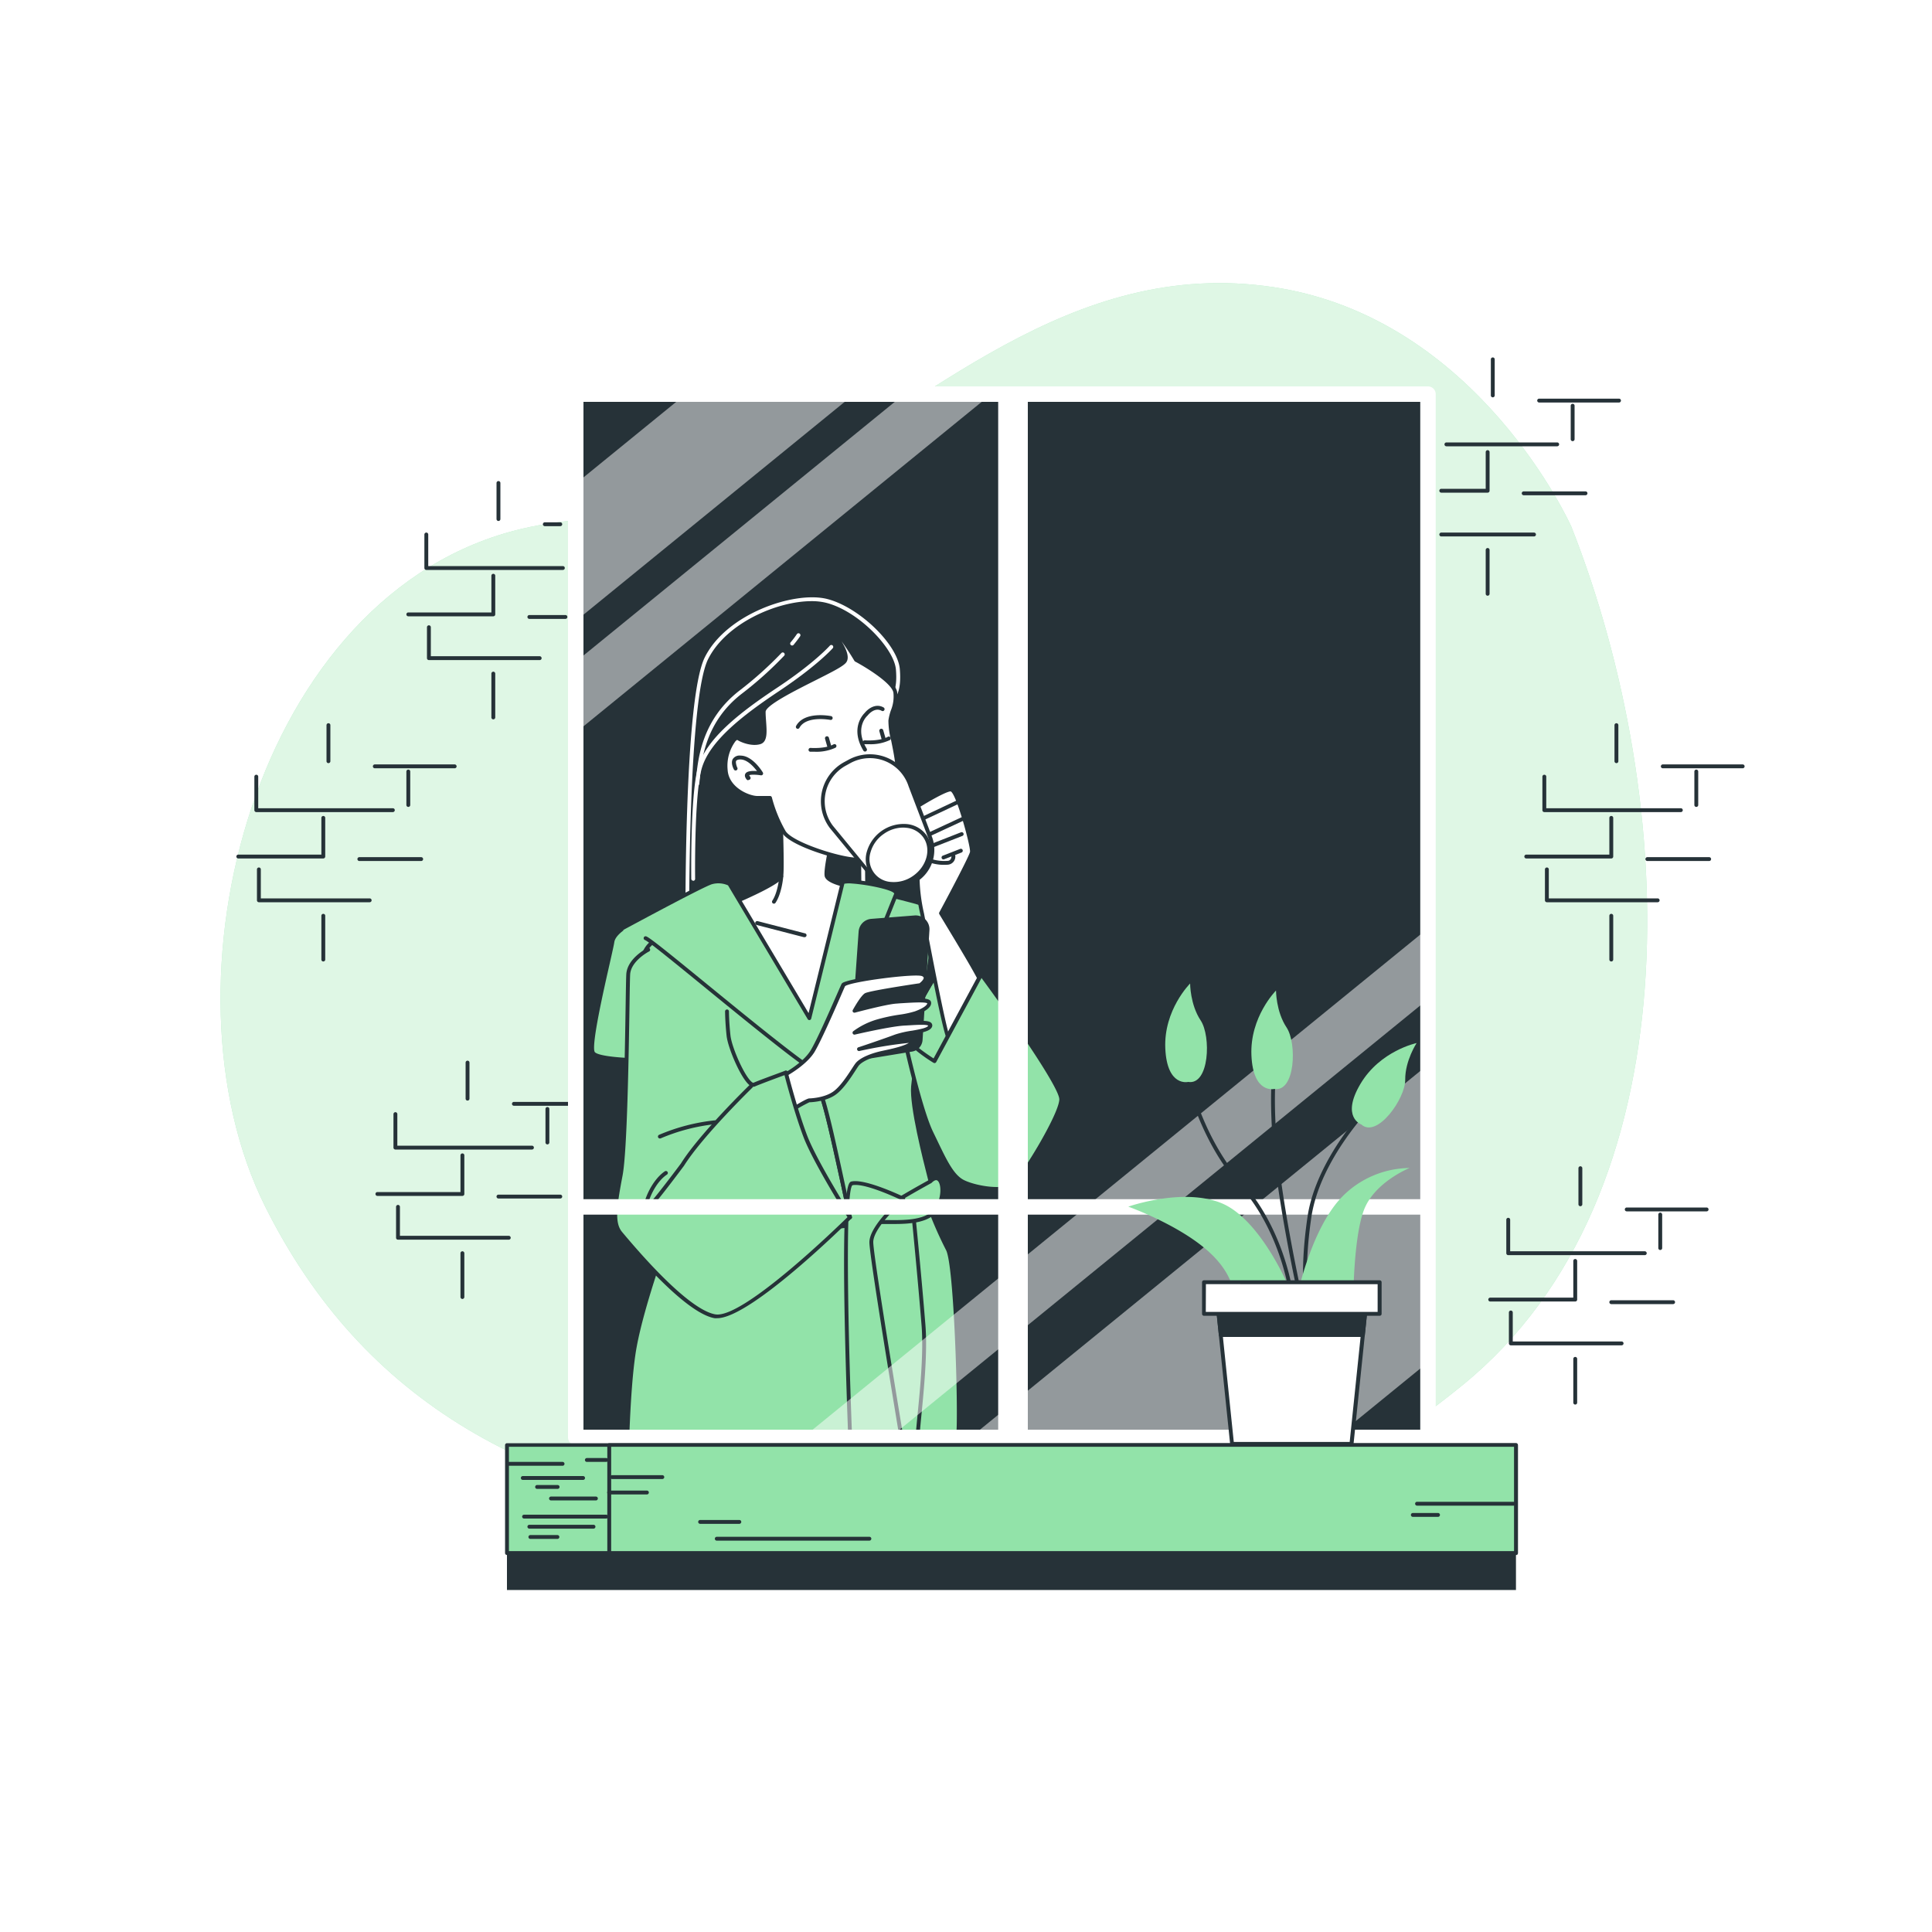<svg class="animated" id="freepik_stories-ordinary-day" xmlns="http://www.w3.org/2000/svg" xmlns:xlink="http://www.w3.org/1999/xlink" viewBox="0 0 500 500" version="1.1" xmlns:svgjs="http://svgjs.com/svgjs"><style>svg#freepik_stories-ordinary-day:not(.animated) .animable {opacity: 0;}svg#freepik_stories-ordinary-day.animated #freepik--background-simple--inject-3 {animation: 1.5s Infinite  linear wind;animation-delay: 0s;}            @keyframes wind {                0% {                    transform: rotate( 0deg );                }                25% {                    transform: rotate( 1deg );                }                75% {                    transform: rotate( -1deg );                }            }        </style><g id="freepik--background-simple--inject-3" class="animable animator-active" style="transform-origin: 241.684px 235.91px;"><path d="M406.67,136.33s-24-54-77-62-90,31-129,51c-20.43,10.48-43.76,6.41-65.44,11.48C65.9,153,39.79,254.58,68.67,312.33c25,50,69,76,136,82s114,13,174-36S434.67,207.33,406.67,136.33Z" style="fill: rgb(146, 227, 169); transform-origin: 241.684px 235.91px;" id="el7mgje2i4de" class="animable"></path><g id="elbrybmg7cdmm"><path d="M406.67,136.33s-24-54-77-62-90,31-129,51c-20.43,10.48-43.76,6.41-65.44,11.48C65.9,153,39.79,254.58,68.67,312.33c25,50,69,76,136,82s114,13,174-36S434.67,207.33,406.67,136.33Z" style="fill: rgb(255, 255, 255); opacity: 0.7; transform-origin: 241.684px 235.91px;" class="animable"></path></g></g><g id="freepik--Wall--inject-3" class="animable" style="transform-origin: 256.335px 238.415px;"><path d="M435,210.17H399.67a.5.5,0,0,1-.5-.5V201a.5.5,0,0,1,.5-.5.5.5,0,0,1,.5.5v8.17H435a.5.5,0,0,1,.5.5A.5.5,0,0,1,435,210.17Z" style="fill: rgb(38, 50, 56); transform-origin: 417.335px 205.335px;" id="elionv0y80gch" class="animable"></path><path d="M417,222.17H395a.5.5,0,0,1-.5-.5.5.5,0,0,1,.5-.5h21.5v-9.5a.5.5,0,1,1,1,0v10A.5.5,0,0,1,417,222.17Z" style="fill: rgb(38, 50, 56); transform-origin: 406px 216.67px;" id="el2o8yfy5uqhj" class="animable"></path><path d="M429,233.5H400.33a.5.5,0,0,1-.5-.5v-8a.5.5,0,0,1,.5-.5.5.5,0,0,1,.5.5v7.5H429a.5.5,0,0,1,0,1Z" style="fill: rgb(38, 50, 56); transform-origin: 414.665px 229px;" id="elokfrgasc2zd" class="animable"></path><path d="M442.33,222.83h-16a.5.5,0,0,1-.5-.5.51.51,0,0,1,.5-.5h16a.5.5,0,0,1,.5.5A.5.5,0,0,1,442.33,222.83Z" style="fill: rgb(38, 50, 56); transform-origin: 434.33px 222.33px;" id="el9d2fwfm602f" class="animable"></path><path d="M417,248.83a.5.5,0,0,1-.5-.5V237a.5.5,0,0,1,1,0v11.33A.5.5,0,0,1,417,248.83Z" style="fill: rgb(38, 50, 56); transform-origin: 417px 242.665px;" id="elscnjqy6qr8o" class="animable"></path><path d="M439,208.83a.5.5,0,0,1-.5-.5v-8.66a.5.5,0,1,1,1,0v8.66A.5.5,0,0,1,439,208.83Z" style="fill: rgb(38, 50, 56); transform-origin: 439px 204px;" id="el2ghlgtj8uoq" class="animable"></path><path d="M418.33,197.5a.5.5,0,0,1-.5-.5v-9.33a.5.5,0,0,1,.5-.5.5.5,0,0,1,.5.5V197A.5.5,0,0,1,418.33,197.5Z" style="fill: rgb(38, 50, 56); transform-origin: 418.33px 192.335px;" id="el5iy0ei7govo" class="animable"></path><path d="M451,198.83H430.33a.5.5,0,0,1-.5-.5.51.51,0,0,1,.5-.5H451a.5.5,0,0,1,.5.5A.5.5,0,0,1,451,198.83Z" style="fill: rgb(38, 50, 56); transform-origin: 440.665px 198.33px;" id="eldmduvl87y3f" class="animable"></path><path d="M403,115.5H374.33a.5.5,0,0,1,0-1H403a.5.5,0,0,1,0,1Z" style="fill: rgb(38, 50, 56); transform-origin: 388.665px 115px;" id="el99pgslv85e" class="animable"></path><path d="M385,127.5H373a.5.5,0,0,1,0-1h11.5V117a.5.5,0,0,1,1,0v10A.5.5,0,0,1,385,127.5Z" style="fill: rgb(38, 50, 56); transform-origin: 379px 122px;" id="elpm02fn0agmk" class="animable"></path><path d="M397,138.83H373a.5.5,0,0,1-.5-.5.5.5,0,0,1,.5-.5h24a.5.5,0,0,1,.5.5A.5.5,0,0,1,397,138.83Z" style="fill: rgb(38, 50, 56); transform-origin: 385px 138.33px;" id="elsqtmvkna9t" class="animable"></path><path d="M410.33,128.17h-16a.51.51,0,0,1-.5-.5.5.5,0,0,1,.5-.5h16a.5.5,0,0,1,.5.5A.5.5,0,0,1,410.33,128.17Z" style="fill: rgb(38, 50, 56); transform-origin: 402.33px 127.67px;" id="elsw6x7z8ouz" class="animable"></path><path d="M385,154.17a.5.5,0,0,1-.5-.5V142.33a.5.5,0,0,1,1,0v11.34A.5.5,0,0,1,385,154.17Z" style="fill: rgb(38, 50, 56); transform-origin: 385px 148px;" id="el8vuwe7ftca4" class="animable"></path><path d="M407,114.17a.5.5,0,0,1-.5-.5V105a.5.5,0,0,1,1,0v8.67A.5.5,0,0,1,407,114.17Z" style="fill: rgb(38, 50, 56); transform-origin: 407px 109.335px;" id="el94x9jc6s15b" class="animable"></path><path d="M386.33,102.83a.5.5,0,0,1-.5-.5V93a.5.5,0,0,1,.5-.5.5.5,0,0,1,.5.5v9.33A.5.5,0,0,1,386.33,102.83Z" style="fill: rgb(38, 50, 56); transform-origin: 386.33px 97.665px;" id="elyz1warbpfk" class="animable"></path><path d="M419,104.17H398.33a.51.51,0,0,1-.5-.5.5.5,0,0,1,.5-.5H419a.5.5,0,0,1,.5.5A.5.5,0,0,1,419,104.17Z" style="fill: rgb(38, 50, 56); transform-origin: 408.665px 103.67px;" id="elnna0jt96uw" class="animable"></path><path d="M137.67,297.5H102.33a.5.5,0,0,1-.5-.5v-8.67a.51.51,0,0,1,.5-.5.5.5,0,0,1,.5.5v8.17h34.84a.5.5,0,0,1,0,1Z" style="fill: rgb(38, 50, 56); transform-origin: 120px 292.665px;" id="el9sozyk7mte8" class="animable"></path><path d="M119.67,309.5h-22a.5.5,0,0,1,0-1h21.5V299a.5.5,0,0,1,.5-.5.5.5,0,0,1,.5.5v10A.5.5,0,0,1,119.67,309.5Z" style="fill: rgb(38, 50, 56); transform-origin: 108.67px 304px;" id="elvknphv6le6j" class="animable"></path><path d="M131.67,320.83H103a.5.5,0,0,1-.5-.5v-8a.5.5,0,0,1,1,0v7.5h28.17a.51.51,0,0,1,.5.5A.5.5,0,0,1,131.67,320.83Z" style="fill: rgb(38, 50, 56); transform-origin: 117.335px 316.33px;" id="elvo7dq1ciqzm" class="animable"></path><path d="M145,310.17H129a.5.5,0,0,1-.5-.5.5.5,0,0,1,.5-.5h16a.5.5,0,0,1,.5.5A.5.5,0,0,1,145,310.17Z" style="fill: rgb(38, 50, 56); transform-origin: 137px 309.67px;" id="elk13vz5ey" class="animable"></path><path d="M119.67,336.17a.5.5,0,0,1-.5-.5V324.33a.5.5,0,0,1,.5-.5.51.51,0,0,1,.5.5v11.34A.51.51,0,0,1,119.67,336.17Z" style="fill: rgb(38, 50, 56); transform-origin: 119.67px 330px;" id="elhh7hy2mmhgw" class="animable"></path><path d="M141.67,296.17a.5.5,0,0,1-.5-.5V287a.5.5,0,0,1,.5-.5.5.5,0,0,1,.5.5v8.67A.51.51,0,0,1,141.67,296.17Z" style="fill: rgb(38, 50, 56); transform-origin: 141.67px 291.335px;" id="elvk50ca65ml" class="animable"></path><path d="M121,284.83a.5.5,0,0,1-.5-.5V275a.5.5,0,0,1,1,0v9.33A.5.5,0,0,1,121,284.83Z" style="fill: rgb(38, 50, 56); transform-origin: 121px 279.665px;" id="elc0vrwx1xxi" class="animable"></path><path d="M147,286.17H133a.5.5,0,0,1-.5-.5.5.5,0,0,1,.5-.5h14a.5.5,0,0,1,.5.5A.5.5,0,0,1,147,286.17Z" style="fill: rgb(38, 50, 56); transform-origin: 140px 285.67px;" id="el8i6x9zojmnl" class="animable"></path><path d="M101.67,210.17H66.33a.51.51,0,0,1-.5-.5V201a.5.5,0,0,1,.5-.5.5.5,0,0,1,.5.5v8.17h34.84a.5.5,0,0,1,.5.5A.51.51,0,0,1,101.67,210.17Z" style="fill: rgb(38, 50, 56); transform-origin: 84px 205.335px;" id="elyel5eg91ado" class="animable"></path><path d="M83.67,222.17h-22a.5.5,0,0,1-.5-.5.5.5,0,0,1,.5-.5h21.5v-9.5a.5.5,0,0,1,.5-.5.5.5,0,0,1,.5.5v10A.51.51,0,0,1,83.67,222.17Z" style="fill: rgb(38, 50, 56); transform-origin: 72.67px 216.67px;" id="elilovrlbzxw" class="animable"></path><path d="M95.67,233.5H67a.5.5,0,0,1-.5-.5v-8a.5.5,0,0,1,1,0v7.5H95.67a.5.5,0,1,1,0,1Z" style="fill: rgb(38, 50, 56); transform-origin: 81.335px 229px;" id="el11ze7ptpbpto" class="animable"></path><path d="M109,222.83H93a.5.5,0,0,1-.5-.5.5.5,0,0,1,.5-.5h16a.5.5,0,0,1,.5.5A.5.5,0,0,1,109,222.83Z" style="fill: rgb(38, 50, 56); transform-origin: 101px 222.33px;" id="elcurq0hd1wxa" class="animable"></path><path d="M83.67,248.83a.5.5,0,0,1-.5-.5V237a.5.5,0,0,1,.5-.5.5.5,0,0,1,.5.5v11.33A.5.5,0,0,1,83.67,248.83Z" style="fill: rgb(38, 50, 56); transform-origin: 83.67px 242.665px;" id="el29trgv3st15" class="animable"></path><path d="M105.67,208.83a.5.5,0,0,1-.5-.5v-8.66a.5.5,0,0,1,.5-.5.5.5,0,0,1,.5.5v8.66A.5.5,0,0,1,105.67,208.83Z" style="fill: rgb(38, 50, 56); transform-origin: 105.67px 204px;" id="elpdl07kkm4hd" class="animable"></path><path d="M85,197.5a.5.5,0,0,1-.5-.5v-9.33a.5.5,0,1,1,1,0V197A.5.5,0,0,1,85,197.5Z" style="fill: rgb(38, 50, 56); transform-origin: 85px 192.335px;" id="el3pvifrlg3ha" class="animable"></path><path d="M117.67,198.83H97a.5.5,0,0,1-.5-.5.5.5,0,0,1,.5-.5h20.67a.51.51,0,0,1,.5.5A.5.5,0,0,1,117.67,198.83Z" style="fill: rgb(38, 50, 56); transform-origin: 107.335px 198.33px;" id="elqgropc5mre" class="animable"></path><path d="M145.67,147.5H110.33a.5.5,0,0,1-.5-.5v-8.67a.51.51,0,0,1,.5-.5.5.5,0,0,1,.5.5v8.17h34.84a.5.5,0,0,1,0,1Z" style="fill: rgb(38, 50, 56); transform-origin: 128px 142.665px;" id="el2txjc303zwp" class="animable"></path><path d="M127.67,159.5h-22a.5.5,0,0,1,0-1h21.5V149a.5.5,0,0,1,.5-.5.5.5,0,0,1,.5.5v10A.5.5,0,0,1,127.67,159.5Z" style="fill: rgb(38, 50, 56); transform-origin: 116.67px 154px;" id="elmb2gidjw4v" class="animable"></path><path d="M139.67,170.83H111a.5.5,0,0,1-.5-.5v-8a.5.5,0,0,1,1,0v7.5h28.17a.51.51,0,0,1,.5.5A.5.5,0,0,1,139.67,170.83Z" style="fill: rgb(38, 50, 56); transform-origin: 125.335px 166.33px;" id="elwj2ovn79pis" class="animable"></path><path d="M146.33,160.17H137a.5.5,0,0,1-.5-.5.5.5,0,0,1,.5-.5h9.33a.5.5,0,0,1,.5.5A.5.5,0,0,1,146.33,160.17Z" style="fill: rgb(38, 50, 56); transform-origin: 141.665px 159.67px;" id="elzvs2xq8ygsk" class="animable"></path><path d="M127.67,186.17a.5.5,0,0,1-.5-.5V174.33a.5.5,0,0,1,.5-.5.51.51,0,0,1,.5.5v11.34A.51.51,0,0,1,127.67,186.17Z" style="fill: rgb(38, 50, 56); transform-origin: 127.67px 180px;" id="el3u0kqssmt45" class="animable"></path><path d="M129,134.83a.5.5,0,0,1-.5-.5V125a.5.5,0,0,1,1,0v9.33A.5.5,0,0,1,129,134.83Z" style="fill: rgb(38, 50, 56); transform-origin: 129px 129.665px;" id="ely3gpfpjb82m" class="animable"></path><path d="M145,136.17h-4a.5.5,0,0,1-.5-.5.5.5,0,0,1,.5-.5h4a.5.5,0,0,1,.5.5A.5.5,0,0,1,145,136.17Z" style="fill: rgb(38, 50, 56); transform-origin: 143px 135.67px;" id="elrr236pa8c9" class="animable"></path><path d="M425.67,324.83H390.33a.5.5,0,0,1-.5-.5v-8.66a.5.5,0,0,1,.5-.5.5.5,0,0,1,.5.5v8.16h34.84a.51.51,0,0,1,.5.5A.5.5,0,0,1,425.67,324.83Z" style="fill: rgb(38, 50, 56); transform-origin: 408px 320px;" id="el68czdj0n3ny" class="animable"></path><path d="M407.67,336.83h-22a.5.5,0,0,1-.5-.5.5.5,0,0,1,.5-.5h21.5v-9.5a.5.5,0,0,1,.5-.5.51.51,0,0,1,.5.5v10A.5.5,0,0,1,407.67,336.83Z" style="fill: rgb(38, 50, 56); transform-origin: 396.67px 331.33px;" id="elftvjporl5na" class="animable"></path><path d="M419.67,348.17H391a.5.5,0,0,1-.5-.5v-8a.5.5,0,0,1,1,0v7.5h28.17a.5.5,0,0,1,.5.5A.51.51,0,0,1,419.67,348.17Z" style="fill: rgb(38, 50, 56); transform-origin: 405.335px 343.67px;" id="el8ig4jx4sg3j" class="animable"></path><path d="M433,337.5H417a.5.5,0,0,1,0-1h16a.5.5,0,0,1,0,1Z" style="fill: rgb(38, 50, 56); transform-origin: 425px 337px;" id="elfnk0ld1cqbf" class="animable"></path><path d="M407.67,363.5a.5.5,0,0,1-.5-.5V351.67a.5.5,0,0,1,.5-.5.5.5,0,0,1,.5.5V363A.5.5,0,0,1,407.67,363.5Z" style="fill: rgb(38, 50, 56); transform-origin: 407.67px 357.335px;" id="elr0adjbp3tbi" class="animable"></path><path d="M429.67,323.5a.5.5,0,0,1-.5-.5v-8.67a.5.5,0,0,1,.5-.5.51.51,0,0,1,.5.5V323A.5.5,0,0,1,429.67,323.5Z" style="fill: rgb(38, 50, 56); transform-origin: 429.67px 318.665px;" id="elu3nqb604bvq" class="animable"></path><path d="M409,312.17a.5.5,0,0,1-.5-.5v-9.34a.5.5,0,1,1,1,0v9.34A.5.5,0,0,1,409,312.17Z" style="fill: rgb(38, 50, 56); transform-origin: 409px 307px;" id="elu18s1csd7c" class="animable"></path><path d="M441.67,313.5H421a.5.5,0,0,1,0-1h20.67a.5.5,0,1,1,0,1Z" style="fill: rgb(38, 50, 56); transform-origin: 431.335px 313px;" id="ely8aqvgnntg8" class="animable"></path><rect x="148.67" y="102" width="219.33" height="282.33" style="fill: rgb(38, 50, 56); transform-origin: 258.335px 243.165px;" id="elw5dm4h8i96l" class="animable"></rect></g><g id="freepik--Character--inject-3" class="animable" style="transform-origin: 213.931px 272.293px;"><g style="clip-path: url(&quot;#freepik--clip-path-3--inject-3&quot;); transform-origin: 213.931px 272.293px;" id="el2or9u4y4obi" class="animable"><path d="M163.55,238.9s-4.68,2.15-5.07,4.88-6.64,27.14-4.88,28.89,14.05,1.95,14.83,1.56,7.42-24.2,8.79-29.08S173.51,234,163.55,238.9Z" style="fill: rgb(146, 227, 169); transform-origin: 165.364px 255.76px;" id="el0x3x6n7xx3d" class="animable"></path><path d="M165.58,274.89c-4.11,0-11-.49-12.34-1.86s.28-9.44,3.6-24c.59-2.58,1-4.62,1.14-5.27.42-2.94,5.09-5.13,5.36-5.26,4.89-2.4,9.33-2.42,12.16-.06a6.66,6.66,0,0,1,2.2,6.89l-.19.67c-7.91,28.26-8.48,28.54-8.85,28.73A12.81,12.81,0,0,1,165.58,274.89Zm4.66-37.25a15,15,0,0,0-6.47,1.71h0c-1.23.56-4.5,2.48-4.79,4.49-.1.7-.54,2.65-1.15,5.35-1.36,6-5,21.81-3.87,23.12,1.46,1.46,12.72,1.77,14.19,1.48.43-.77,2.11-5.63,8.41-28.12l.19-.67a5.67,5.67,0,0,0-1.88-5.85A7,7,0,0,0,170.24,237.64Zm-2.15,36.24Zm-4.54-35h0Z" style="fill: rgb(38, 50, 56); transform-origin: 165.351px 255.803px;" id="elcws78xqxmfn" class="animable"></path><path d="M173.75,317s-7.25,19.25-9.5,31.5-2.25,41-2.25,41h83.25s.75-38.5-1.5-53.25a158,158,0,0,0-5.25-23.75Z" style="fill: rgb(146, 227, 169); transform-origin: 203.685px 351px;" id="el037y6izycptw" class="animable"></path><path d="M245.25,390H162a.5.5,0,0,1-.5-.5c0-.29,0-28.94,2.26-41.09s9.45-31.39,9.52-31.59a.5.5,0,0,1,.44-.32l64.75-4.5a.49.49,0,0,1,.5.34,160.21,160.21,0,0,1,5.27,23.83c2.24,14.63,1.52,52.95,1.51,53.34A.51.51,0,0,1,245.25,390Zm-82.75-1h82.26c.07-4.53.58-39-1.5-52.67a164.2,164.2,0,0,0-5.12-23.3l-64,4.45c-.93,2.49-7.3,19.88-9.37,31.11S162.52,385.12,162.5,389Z" style="fill: rgb(38, 50, 56); transform-origin: 203.684px 350.999px;" id="el5x4aeskyr87" class="animable"></path><path d="M231,180.5s1.82-1.3,1.3-7.29-10.16-15.62-18.49-17.71-25.52,3.91-31,14.85-4.94,71.34-4.94,71.34l45.57-2.6s-.26-24.48-.26-31.77S231,180.5,231,180.5Z" style="fill: rgb(38, 50, 56); transform-origin: 205.124px 198.389px;" id="elpkvtlubkumq" class="animable"></path><path d="M177.9,242.19a.47.47,0,0,1-.34-.13.48.48,0,0,1-.16-.36c0-2.47-.46-60.66,5-71.58C188,158.84,205.53,152.91,214,155c8.26,2.06,18.31,11.73,18.87,18.15.47,5.4-.92,7.19-1.38,7.63-.64,1.61-7.73,19.69-7.73,26.52,0,7.21.25,31.52.26,31.76a.51.51,0,0,1-.48.51l-45.56,2.6ZM210,155.58c-8.75,0-22,5.56-26.74,15-5.08,10.17-4.93,64.63-4.9,70.6L223,238.62c0-3.46-.25-24.65-.25-31.3,0-7.3,7.52-26.2,7.84-27a.52.52,0,0,1,.17-.22s1.58-1.38,1.1-6.85-9.69-15.16-18.11-17.26A15.4,15.4,0,0,0,210,155.58Z" style="fill: rgb(255, 255, 255); transform-origin: 205.178px 198.388px;" id="elc5rs9e5ks4e" class="animable"></path><path d="M179.4,227.92a.49.49,0,0,1-.5-.49c0-.86-.26-21.16,1.65-28.51,2-7.7,11.11-14.66,20.67-21s13.51-10.79,13.55-10.83a.49.49,0,0,1,.7-.05.51.51,0,0,1,.05.71c-.16.18-4,4.49-13.74,11-9.4,6.26-18.35,13.07-20.26,20.45-1.88,7.22-1.63,28-1.62,28.25a.5.5,0,0,1-.5.5Z" style="fill: rgb(255, 255, 255); transform-origin: 197.264px 197.433px;" id="elbv9pw9q11h" class="animable"></path><path d="M180.49,203.36h-.09a.51.51,0,0,1-.41-.58c.07-.41.13-1,.19-1.63.49-4.84,1.5-14.91,11.19-22.42A95,95,0,0,0,202.23,169a.48.48,0,0,1,.7,0,.5.5,0,0,1,0,.71,94.36,94.36,0,0,1-11,9.86c-9.35,7.24-10.33,17-10.8,21.73-.07.69-.13,1.27-.2,1.69A.49.49,0,0,1,180.49,203.36Z" style="fill: rgb(255, 255, 255); transform-origin: 191.531px 186.104px;" id="elnpqfnsqo9m" class="animable"></path><path d="M205,167.06a.51.51,0,0,1-.32-.12.5.5,0,0,1-.07-.7,23.32,23.32,0,0,0,1.62-2.13.51.51,0,0,1,.7-.14.5.5,0,0,1,.14.69s-.54.82-1.68,2.21A.52.52,0,0,1,205,167.06Z" style="fill: rgb(255, 255, 255); transform-origin: 205.825px 165.474px;" id="el1ou5ikw96bg" class="animable"></path><path d="M229,231.5s7.75,1.75,9.5,2.5,3.5,4.75,3.25,6.75-5,35-5.5,40.5,3.75,21.5,4.5,24.5,1.25,6-3.25,8.25-24,3.75-28.25,4.25-31.5,1.75-35.5,1.25-8-38.13-8-49.13-1.63-22.77,2.87-26.27S196,234,203.25,232,229,231.5,229,231.5Z" style="fill: rgb(146, 227, 169); transform-origin: 203.618px 275.288px;" id="el40d2yp9foft" class="animable"></path><path d="M177.28,320.11c-1.68,0-2.94,0-3.59-.11-4.67-.59-8.48-40.11-8.48-49.63,0-2.35-.07-4.76-.15-7.08-.28-9-.52-16.68,3.22-19.58,5-3.89,31.8-11.35,34.84-12.19,7.25-2,25.16-.58,25.92-.52h.07c.32.07,7.82,1.77,9.59,2.53,2,.86,3.82,5.07,3.55,7.27-.07.51-.42,3-.93,6.6-1.47,10.41-4.2,29.8-4.57,33.88-.45,5,3.08,18.81,4.23,23.35l.25,1c.83,3.31,1.19,6.47-3.51,8.82-3.77,1.88-17.47,3.22-24.84,3.93-1.56.16-2.81.28-3.57.37C205.72,319.17,186,320.11,177.28,320.11Zm38.14-88.65c-4.56,0-9.2.24-12,1-3,.84-29.65,8.25-34.49,12-3.33,2.59-3.09,10.44-2.83,18.76.08,2.33.15,4.74.15,7.11,0,12.76,4.31,48.22,7.6,48.63,4,.5,31.12-.75,35.38-1.25.77-.09,2-.21,3.6-.36,6.77-.66,20.88-2,24.49-3.84,4-2,3.76-4.56,3-7.68l-.25-1c-1.17-4.59-4.73-18.55-4.27-23.68.38-4.12,3.11-23.52,4.58-33.94.51-3.56.86-6.07.92-6.58.22-1.75-1.42-5.58-2.95-6.23s-8.81-2.34-9.38-2.46S222,231.46,215.42,231.46Z" style="fill: rgb(38, 50, 56); transform-origin: 203.598px 275.283px;" id="eluc2n9qkexxb" class="animable"></path><path d="M236.5,315.5s1.5,15,2.5,27.5-2.75,32.5-1.25,32.25,9.75,2.24,10.25-4-.5-44-2.75-48a103.64,103.64,0,0,1-5-11.5S237,310.5,236.5,315.5Z" style="fill: rgb(146, 227, 169); transform-origin: 242.313px 343.573px;" id="elm7u8m75end" class="animable"></path><path d="M242.19,376a28.31,28.31,0,0,1-2.86-.19,8.76,8.76,0,0,0-1.5-.1.66.66,0,0,1-.56-.17c-.59-.55-.48-2.47.23-9.78.66-6.72,1.55-15.91,1-22.75-1-12.35-2.48-27.34-2.5-27.49v-.1c.2-2,.83-3.28,1.87-3.92a3.1,3.1,0,0,1,2.56-.25.51.51,0,0,1,.29.3,103.18,103.18,0,0,0,5,11.42c2.36,4.2,3.26,42.66,2.81,48.28a4.79,4.79,0,0,1-1.63,3.45A7.34,7.34,0,0,1,242.19,376Zm-4.16-1.3c.36,0,.82,0,1.4.11,1.9.21,5.08.55,6.8-.88a3.76,3.76,0,0,0,1.27-2.76c.53-6.57-.58-44-2.69-47.7a100.67,100.67,0,0,1-4.94-11.34,2.06,2.06,0,0,0-1.48.23c-.74.46-1.22,1.54-1.39,3.11.1,1,1.54,15.46,2.5,27.46.55,6.93-.35,16.17-1,22.92-.38,3.88-.77,7.88-.56,8.85Z" style="fill: rgb(38, 50, 56); transform-origin: 242.321px 343.55px;" id="eloivqieo1tf" class="animable"></path><path d="M240.75,305.75s-11,6-13.5,8.25-2.5,2.25,1.5,2.25,11.25.5,13.75-3.5S243.75,302.75,240.75,305.75Z" style="fill: rgb(146, 227, 169); transform-origin: 234.683px 310.605px;" id="elhb0ixnj3uws" class="animable"></path><path d="M231.47,316.77h-2.72c-2.63,0-3.43,0-3.67-.64s.33-1.12,1.84-2.48c2.44-2.2,12.55-7.75,13.53-8.29,1.41-1.37,2.41-.84,2.78-.55,1.46,1.16,1.6,5.18-.31,8.22C240.79,316.43,235.56,316.77,231.47,316.77Zm-5.28-1.08c.48.06,1.46.06,2.56.06H230c4,.05,10,.11,12.11-3.27,1.66-2.66,1.51-6.14.53-6.92-.45-.36-1.07.1-1.51.53a.31.31,0,0,1-.11.09c-.11.06-11,6-13.41,8.18C227,314.89,226.46,315.38,226.19,315.69Zm14.56-9.94h0Z" style="fill: rgb(38, 50, 56); transform-origin: 234.683px 310.616px;" id="elub9yjvx4g1j" class="animable"></path><path d="M233.75,310.25s-9.75-4.75-13.25-4,0,77.5,0,77.5h14.75s-9.75-58-9.75-62.25S233.75,310.25,233.75,310.25Z" style="fill: rgb(146, 227, 169); transform-origin: 227.097px 344.96px;" id="elupi18gg1m6c" class="animable"></path><path d="M235.25,384.25H220.5a.5.5,0,0,1-.5-.48c0-.19-.88-19.41-1.31-38.48-.89-39,.86-39.35,1.71-39.53,3.63-.76,13.16,3.84,13.57,4a.49.49,0,0,1,.1.83c-.08.07-8.07,6.9-8.07,10.87,0,4.16,9.65,61.59,9.74,62.17a.46.46,0,0,1-.11.4A.46.46,0,0,1,235.25,384.25Zm-14.27-1h13.68c-1.08-6.43-9.66-57.69-9.66-61.75,0-3.79,5.93-9.41,7.85-11.12-2.26-1.05-9.47-4.25-12.25-3.64C218.46,308.72,219.68,354.51,221,383.25Z" style="fill: rgb(38, 50, 56); transform-origin: 227.097px 344.963px;" id="elxe3oit5ke7b" class="animable"></path><path d="M202,209.62s.58,15.42.19,17.18S188.73,234,188.73,234l21.48,32.6L219,229.14s-4.88-1-5.07-2.54,1.17-8,1.17-8Z" style="fill: rgb(255, 255, 255); transform-origin: 203.865px 238.11px;" id="el71lf3a0qv4q" class="animable"></path><path d="M210.21,267.12a.5.5,0,0,1-.42-.22l-21.47-32.6a.45.45,0,0,1-.06-.42.47.47,0,0,1,.28-.32c6.1-2.55,12.87-5.9,13.18-6.87.3-1.39-.05-12.78-.21-17.05a.5.5,0,0,1,.78-.43l13.08,9a.49.49,0,0,1,.21.51c-.38,1.77-1.32,6.63-1.17,7.84.09.72,2.49,1.67,4.68,2.11a.51.51,0,0,1,.39.61l-8.79,37.48a.48.48,0,0,1-.4.37Zm-20.73-32.87L210,265.38l8.41-35.86c-1.57-.35-4.77-1.27-5-2.85s.81-6.42,1.11-7.85l-12-8.22c.13,3.62.5,14.74.15,16.31C202.3,228.67,193.11,232.72,189.48,234.25Z" style="fill: rgb(38, 50, 56); transform-origin: 203.863px 238.127px;" id="elo5g86x1jzj" class="animable"></path><path d="M200.29,233.87a.53.53,0,0,1-.27-.08.5.5,0,0,1-.14-.7c1.48-2.22,1.82-6.29,1.82-6.33a.52.52,0,0,1,.54-.46.5.5,0,0,1,.46.54c0,.18-.36,4.37-2,6.81A.52.52,0,0,1,200.29,233.87Z" style="fill: rgb(38, 50, 56); transform-origin: 201.248px 230.085px;" id="elx6h5w1dj2mo" class="animable"></path><path d="M208.17,242.54l-.13,0-12.2-3.15a.5.5,0,1,1,.25-1l12.2,3.15a.5.5,0,0,1-.12,1Z" style="fill: rgb(38, 50, 56); transform-origin: 202.09px 240.459px;" id="eloopsnds762i" class="animable"></path><path d="M214.33,162.23s5.9,6.55,4.26,8.85-21,9.83-21,13.1,1,7.21-1,7.87-4.59-.33-5.57-1-3.61,3.27-3.28,8.19,5.9,7.21,8.19,7.21h3.28a35.8,35.8,0,0,0,3.6,8.85c2.3,3.6,18.36,8.19,20,6.88s7.87-13.11,9.18-18.68-2-14.42-1.64-17,1.64-3.93,1.31-7.21-10.16-8.52-10.16-8.52S215.64,160.92,214.33,162.23Z" style="fill: rgb(255, 255, 255); transform-origin: 210.005px 192.259px;" id="els39uws6e8z" class="animable"></path><path d="M221.69,222.93a14.58,14.58,0,0,1-2.3-.24c-4.72-.78-15-4-16.95-7.11a34.9,34.9,0,0,1-3.57-8.61H196c-2.33,0-8.33-2.28-8.69-7.68-.28-4.13,1.5-7.8,2.9-8.61a1,1,0,0,1,1.15,0c.92.61,3.37,1.51,5.14.93,1.09-.37.94-2.51.77-4.77-.06-.87-.13-1.77-.13-2.63,0-2.11,5.2-4.88,13.13-8.87,3.61-1.82,7.35-3.71,7.94-4.52,1-1.44-2.05-5.81-4.23-8.23a.5.5,0,0,1,0-.69.91.91,0,0,1,.78-.25c1.86.22,5.84,6.6,7.14,8.75,1.48.8,10,5.52,10.3,8.85a10.49,10.49,0,0,1-.67,4.8,12.55,12.55,0,0,0-.64,2.52,21.07,21.07,0,0,0,.7,4.87c.79,3.84,1.77,8.62.93,12.22-1.33,5.62-7.61,17.56-9.35,19A2.28,2.28,0,0,1,221.69,222.93Zm-30.9-31.45a1.58,1.58,0,0,0-.48.39,10.72,10.72,0,0,0-2,7.36C188.6,203.9,194,206,196,206h3.28a.48.48,0,0,1,.48.38,35.54,35.54,0,0,0,3.55,8.7c1.58,2.49,10.69,5.69,16.05,6.62,2.72.48,3.2.14,3.2.14,1.46-1.17,7.67-12.75,9-18.41.8-3.38-.16-8-.93-11.79a20.36,20.36,0,0,1-.71-5.19,13.4,13.4,0,0,1,.68-2.71,9.35,9.35,0,0,0,.62-4.39c-.24-2.47-7.22-6.71-9.89-8.13a.58.58,0,0,1-.2-.18c-1.13-1.9-2.31-3.67-3.35-5.09,1.23,2,2.15,4.17,1.24,5.45-.69,1-3.61,2.47-8.3,4.83-5,2.52-12.58,6.33-12.58,8,0,.83.07,1.7.13,2.55.19,2.67.38,5.18-1.45,5.79C194.58,193.26,191.74,192.12,190.79,191.48Z" style="fill: rgb(38, 50, 56); transform-origin: 210.061px 192.298px;" id="elz3lnyfqmig" class="animable"></path><path d="M223.87,194.5a.5.5,0,0,1-.43-.24c-3.47-5.79-.09-9.33.35-9.76.79-1,2.79-2.6,4.88-1.41a.51.51,0,0,1,.19.69.49.49,0,0,1-.68.18c-1.89-1.07-3.6,1.16-3.62,1.18l-.07.08c-.14.12-3.43,3.12-.19,8.53a.5.5,0,0,1-.17.68A.48.48,0,0,1,223.87,194.5Z" style="fill: rgb(38, 50, 56); transform-origin: 225.408px 188.584px;" id="eliwe1aeqmeq" class="animable"></path><path d="M206.47,188.62a.5.5,0,0,1-.24-.06.51.51,0,0,1-.2-.68c2.12-3.89,8.77-2.6,9.06-2.55a.51.51,0,0,1,.39.59.5.5,0,0,1-.59.39c-.06,0-6.22-1.19-8,2.05A.51.51,0,0,1,206.47,188.62Z" style="fill: rgb(38, 50, 56); transform-origin: 210.73px 186.853px;" id="elttkqlztafs" class="animable"></path><path d="M214.66,193.86a.49.49,0,0,1-.48-.36l-.66-2.3a.5.5,0,0,1,1-.27l.65,2.29a.5.5,0,0,1-.34.62Z" style="fill: rgb(38, 50, 56); transform-origin: 214.346px 192.204px;" id="elbjd9k0xtv65" class="animable"></path><path d="M210.86,194.55c-.66,0-1.1,0-1.16,0a.49.49,0,0,1-.45-.54.5.5,0,0,1,.54-.45s3.8.29,5.93-.92a.51.51,0,0,1,.69.18.52.52,0,0,1-.19.69A11.66,11.66,0,0,1,210.86,194.55Z" style="fill: rgb(38, 50, 56); transform-origin: 212.859px 193.567px;" id="elx05813aeq9k" class="animable"></path><path d="M228.72,191.91a.51.51,0,0,1-.49-.36l-.65-2.3a.5.5,0,1,1,1-.27l.66,2.29a.51.51,0,0,1-.35.62Z" style="fill: rgb(38, 50, 56); transform-origin: 228.41px 190.254px;" id="elpjxahngpf27" class="animable"></path><path d="M224.92,192.6c-.66,0-1.11,0-1.16,0a.5.5,0,1,1,.08-1s3.81.29,5.94-.92a.49.49,0,1,1,.49.86A11.61,11.61,0,0,1,224.92,192.6Z" style="fill: rgb(38, 50, 56); transform-origin: 226.909px 191.612px;" id="elv69hjocg4bp" class="animable"></path><path d="M193.62,201.92a.51.51,0,0,1-.39-.19c-.46-.57-.57-1.08-.32-1.51.42-.71,1.81-.76,3-.67-.87-1.14-2.53-3-4.29-3-.41,0-.93.07-1.11.38s.1,1.37.31,1.75a.5.5,0,0,1-.87.49c-.09-.17-.92-1.67-.3-2.74a2.09,2.09,0,0,1,2-.88c3.12,0,5.66,4.17,5.76,4.35a.5.5,0,0,1,0,.54.51.51,0,0,1-.5.21c-1.35-.22-2.83-.2-3,0a1.54,1.54,0,0,0,.23.37.5.5,0,0,1-.39.82Z" style="fill: rgb(38, 50, 56); transform-origin: 193.455px 198.725px;" id="el5vegnvqsab6" class="animable"></path><path d="M233.83,267.6S241.24,252.76,244,250s9.56,1.36,10.15,2.93-6.44,15.81-9.37,20.49-4.87,2.58-6.83.39A37.94,37.94,0,0,1,233.83,267.6Z" style="fill: rgb(146, 227, 169); transform-origin: 244.007px 262.65px;" id="elumagvvovala" class="animable"></path><path d="M241.37,276.76c-1.49,0-2.67-1.31-3.82-2.58a38.41,38.41,0,0,1-4.17-6.35.53.53,0,0,1,0-.46c.3-.61,7.48-14.94,10.24-17.7,1-1,2.54-1.29,4.46-.88,2.89.63,6,2.75,6.52,4,.72,1.94-6.93,17-9.42,20.94-1.21,1.94-2.38,2.93-3.59,3Zm-7-9.17a35.87,35.87,0,0,0,3.91,5.92c1,1.15,2.1,2.32,3.2,2.25.86-.08,1.82-.94,2.83-2.57,3.35-5.36,9.68-18.66,9.33-20.07-.29-.76-3.09-2.77-5.79-3.35a3.87,3.87,0,0,0-3.54.61C241.87,252.84,235.34,265.7,234.39,267.59Z" style="fill: rgb(38, 50, 56); transform-origin: 243.988px 262.685px;" id="el3yaayv7havb" class="animable"></path><g style="clip-path: url(&quot;#freepik--clip-path-4--inject-3&quot;); transform-origin: 244.007px 262.65px;" id="el7idq7n0vl0m" class="animable"><g id="elu79y3orbs7j"><path d="M233.83,267.6S241.24,252.76,244,250s9.56,1.36,10.15,2.93-6.44,15.81-9.37,20.49-4.87,2.58-6.83.39A37.94,37.94,0,0,1,233.83,267.6Z" style="opacity: 0.3; transform-origin: 244.007px 262.65px;" class="animable"></path></g></g><path d="M237.54,208.64s6.83-4.29,8.58-4.29,5.67,14.84,5.47,16.2-8,15.81-8,15.81,10.15,16.79,10.54,18.35-7.42,14.45-8.4,14.45-6.44-29.67-7-32.6a47.15,47.15,0,0,1-1.17-10.74c.19-3.32.78-11.71.78-11.71S236.17,208.84,237.54,208.64Z" style="fill: rgb(255, 255, 255); transform-origin: 245.615px 236.755px;" id="el72aio44cpqn" class="animable"></path><path d="M245.73,269.66c-.69,0-1.24,0-7-30.14-.26-1.42-.46-2.43-.54-2.86A44.76,44.76,0,0,1,237,225.79c.18-3.09.7-10.58.77-11.6-.46-1.15-1.68-4.44-1-5.57a1,1,0,0,1,.57-.45c1-.62,7-4.32,8.78-4.32a1.21,1.21,0,0,1,.9.5c2,2.3,5.27,14.84,5.06,16.27s-6.35,12.82-7.92,15.73c1.56,2.58,10.07,16.71,10.45,18.24.43,1.72-5.57,11.44-7.48,13.9C246.36,269.47,246.05,269.66,245.73,269.66Zm-.13-1Zm-8-59.56c-.25.42.29,2.67,1.15,4.79a.45.45,0,0,1,0,.23s-.58,8.39-.78,11.7a44.84,44.84,0,0,0,1.17,10.61c.08.43.28,1.45.55,2.87,3.29,17.33,5.35,27.11,6.13,29.13,1.84-1.83,7.93-12.4,7.76-13.63s-6.42-11.49-10.48-18.21a.48.48,0,0,1,0-.49c3-5.56,7.81-14.72,7.94-15.65.19-1.36-3.52-15-5-15.64-1.13,0-5.68,2.6-8.28,4.23A.49.49,0,0,1,237.63,209.13Zm-.09-.49Z" style="fill: rgb(38, 50, 56); transform-origin: 245.6px 236.755px;" id="elrtyu13cjvzi" class="animable"></path><path d="M245.15,223.79a11.59,11.59,0,0,1-4.09-.43c-1.16-.46-1.58-3.12-1.68-3.92a.49.49,0,0,1,.32-.52l9-3.52a.5.5,0,0,1,.65.29.49.49,0,0,1-.28.64l-8.61,3.37c.2,1.25.63,2.58,1,2.73a11,11,0,0,0,3.72.36c1,0,1.06-1,1.06-1.26a.46.46,0,0,1,.5-.5.5.5,0,0,1,.5.5A2.11,2.11,0,0,1,245.15,223.79Z" style="fill: rgb(38, 50, 56); transform-origin: 244.381px 219.594px;" id="ellf2lsa3vp3o" class="animable"></path><path d="M244.17,222.42a.48.48,0,0,1-.46-.32.5.5,0,0,1,.28-.65l4.49-1.75a.49.49,0,0,1,.65.28.5.5,0,0,1-.29.65l-4.49,1.75A.39.39,0,0,1,244.17,222.42Z" style="fill: rgb(38, 50, 56); transform-origin: 246.419px 221.041px;" id="el6g1whhym3tg" class="animable"></path><path d="M239.4,216.94a.48.48,0,0,1-.45-.28.5.5,0,0,1,.24-.67l9.65-4.48a.5.5,0,0,1,.67.24.52.52,0,0,1-.25.67l-9.65,4.48A.49.49,0,0,1,239.4,216.94Z" style="fill: rgb(38, 50, 56); transform-origin: 244.226px 214.2px;" id="el8sb1v407p2x" class="animable"></path><path d="M237.73,212.85a.48.48,0,0,1-.45-.28.5.5,0,0,1,.24-.67l9.95-4.68a.5.5,0,0,1,.67.24.49.49,0,0,1-.24.66l-10,4.69A.52.52,0,0,1,237.73,212.85Z" style="fill: rgb(38, 50, 56); transform-origin: 242.71px 210.01px;" id="eluihi1p7qc9f" class="animable"></path><path d="M215.15,214l9.76,11.85a9.24,9.24,0,0,0,11.5,2.28h0a9.24,9.24,0,0,0,4.28-11.44l-5.09-13.38A11,11,0,0,0,219.85,197l-1.16.63A11,11,0,0,0,215.15,214Z" style="fill: rgb(255, 255, 255); transform-origin: 227.094px 212.439px;" id="elk7ld85cx43a" class="animable"></path><path d="M232.06,229.69a9.76,9.76,0,0,1-7.54-3.55l-9.76-11.85v0a11.53,11.53,0,0,1,3.7-17.05l1.16-.63a11.53,11.53,0,0,1,16.47,6.54l5.08,13.35a9.77,9.77,0,0,1-4.51,12.06A9.64,9.64,0,0,1,232.06,229.69Zm-16.52-16,9.75,11.85a8.76,8.76,0,0,0,14.94-8.68l-5.09-13.37a10.53,10.53,0,0,0-15.06-6l-1.15.64a10.52,10.52,0,0,0-3.39,15.56Z" style="fill: rgb(38, 50, 56); transform-origin: 227.125px 212.449px;" id="elvdpu1orpsu" class="animable"></path><path d="M239.4,216.44c2.26,3.23,1,8-2.76,10.63s-8.67,2.18-10.93-1-1-8,2.76-10.63S237.15,213.22,239.4,216.44Z" style="fill: rgb(255, 255, 255); transform-origin: 232.555px 221.249px;" id="elkcyuy8catec" class="animable"></path><path d="M231.39,229.29a7.56,7.56,0,0,1-.83,0,6.92,6.92,0,0,1-6.22-8.88,9.93,9.93,0,0,1,10.22-7.15,7.07,7.07,0,0,1,5.25,2.94c2.41,3.44,1.12,8.52-2.88,11.32A9.69,9.69,0,0,1,231.39,229.29Zm2.34-15.11a8.7,8.7,0,0,0-5,1.63,8.58,8.58,0,0,0-3.45,4.81,5.91,5.91,0,0,0,5.34,7.63,8.59,8.59,0,0,0,5.71-1.59c3.54-2.48,4.73-6.94,2.63-9.93h0a6.06,6.06,0,0,0-4.53-2.51A6,6,0,0,0,233.73,214.18Z" style="fill: rgb(38, 50, 56); transform-origin: 232.538px 221.269px;" id="elu0ar82hrk3j" class="animable"></path><path d="M220,315s-3.32-15.61-5.08-23-2.93-11.13-4.29-12.69-7.42,1.56-8.4,6.83S216.65,313.47,220,315Z" style="fill: rgb(146, 227, 169); transform-origin: 211.093px 296.954px;" id="elj6mvokcl0wf" class="animable"></path><path d="M220,315.53a.42.42,0,0,1-.22,0c-3.62-1.7-19-24.14-18-29.43a10.21,10.21,0,0,1,6.69-7.48A2.43,2.43,0,0,1,211,279c1.37,1.56,2.52,4.94,4.41,12.9,1.74,7.34,5,22.89,5.08,23.05a.49.49,0,0,1-.18.49A.45.45,0,0,1,220,315.53Zm-10.46-36.12a3.53,3.53,0,0,0-.85.12,9.16,9.16,0,0,0-6,6.7c-.83,4.49,11.9,23.49,16.52,27.64-.83-3.87-3.36-15.66-4.81-21.76-1.82-7.69-3-11.07-4.18-12.47A.92.92,0,0,0,209.51,279.41Z" style="fill: rgb(38, 50, 56); transform-origin: 211.117px 296.984px;" id="el7oadxxylqmp" class="animable"></path><g style="clip-path: url(&quot;#freepik--clip-path-5--inject-3&quot;); transform-origin: 211.093px 296.954px;" id="els75nz64uev" class="animable"><g id="el4g2vki5liwv"><path d="M220,315s-3.32-15.61-5.08-23-2.93-11.13-4.29-12.69-7.42,1.56-8.4,6.83S216.65,313.47,220,315Z" style="opacity: 0.3; transform-origin: 211.093px 296.954px;" class="animable"></path></g></g><path d="M167.07,242.81c2.14.58,44.5,37.08,45.87,35.13s18.15-44.7,18.93-46.46-8.39-3.12-11.32-3.31-2.54.39-2.54.39l-8.58,34.94-20.7-34.75a6.54,6.54,0,0,0-4.68-.39c-2.54.78-23.43,12.1-23.43,12.1" style="fill: rgb(146, 227, 169); transform-origin: 196.268px 253.057px;" id="elhsjj14z8oxt" class="animable"></path><path d="M212.79,278.52c-1.93,0-11.07-7.2-30.52-23.1-7.13-5.82-14.5-11.84-15.34-12.13a.51.51,0,0,1-.33-.63.49.49,0,0,1,.6-.34c.84.23,5.2,3.75,15.7,12.33,10.92,8.92,27.31,22.32,29.72,22.85,1.36-2.45,10.35-25.05,15.24-37.35,1.94-4.86,3.34-8.38,3.56-8.87-.14-.91-6.62-2.33-10.9-2.62a7.43,7.43,0,0,0-2,.05l-8.58,34.91a.5.5,0,0,1-.41.37.48.48,0,0,1-.5-.24l-20.62-34.62a6.16,6.16,0,0,0-4.18-.29c-2.47.76-23.13,11.95-23.34,12.06a.51.51,0,0,1-.68-.2.5.5,0,0,1,.21-.68c.85-.46,21-11.35,23.51-12.14a7,7,0,0,1,5.07.43.44.44,0,0,1,.19.19l20.07,33.69,8.27-33.64a.67.67,0,0,1,.08-.38c.21-.35.71-.66,3-.5,1.59.1,10.5,1.12,11.67,3.05a1,1,0,0,1,.07,1c-.21.46-1.6,4-3.54,8.83-7,17.54-14.49,36.35-15.44,37.71a.72.72,0,0,1-.48.28Z" style="fill: rgb(38, 50, 56); transform-origin: 196.301px 253.066px;" id="elqi1sj8x97hn" class="animable"></path><path d="M253.93,252.18l-12.1,22.44s-7-4.29-8-7c0,0,4.1,19.13,7.22,25.57s5.07,11.13,8.2,12.69,10.73,2.93,13.27.58,11.91-17.76,12.1-21.86S253.93,252.18,253.93,252.18Z" style="fill: rgb(146, 227, 169); transform-origin: 254.226px 279.951px;" id="elg259139x83m" class="animable"></path><path d="M257.84,308.19A22.3,22.3,0,0,1,249,306.3c-2.93-1.46-4.82-5.4-7.43-10.85l-1-2.06c-3.11-6.43-7.09-24.9-7.26-25.69a.49.49,0,0,1,.35-.58.49.49,0,0,1,.61.31c.7,2,5.18,5.11,7.34,6.49l11.85-22a.5.5,0,0,1,.41-.26.47.47,0,0,1,.43.2c2.15,2.91,21,28.57,20.79,32.72s-9.76,19.91-12.26,22.21C261.78,307.81,259.91,308.19,257.84,308.19Zm-23-38.29c1.21,5.35,4.25,18.09,6.65,23.05l1,2.07c2.53,5.27,4.35,9.08,7,10.39,3,1.49,10.4,2.8,12.71.67s11.76-17.55,11.95-21.52c.13-2.83-11.79-20.11-20.13-31.45l-11.73,21.75a.55.55,0,0,1-.31.25.54.54,0,0,1-.39-.06A40,40,0,0,1,234.85,269.9Z" style="fill: rgb(38, 50, 56); transform-origin: 254.195px 279.924px;" id="elyw19mhqd96j" class="animable"></path><path d="M222.71,241.15l-2.11,29.61a2.76,2.76,0,0,0,3.19,2.91l12.17-2a2.75,2.75,0,0,0,2.3-2.54l1.79-28.43a3.09,3.09,0,0,0-3.32-3.27l-11.19.88A3.08,3.08,0,0,0,222.71,241.15Z" style="fill: rgb(38, 50, 56); transform-origin: 230.325px 255.563px;" id="elvdhqof1nblt" class="animable"></path><path d="M223.34,274.2a3.23,3.23,0,0,1-3.23-3.48l2.1-29.6a3.56,3.56,0,0,1,3.29-3.32l11.19-.88a3.58,3.58,0,0,1,3.85,3.8l-1.78,28.43a3.26,3.26,0,0,1-2.72,3l-12.16,2A3.27,3.27,0,0,1,223.34,274.2ZM237,237.91h-.2l-11.19.88a2.56,2.56,0,0,0-2.37,2.39h0l-2.11,29.6a2.24,2.24,0,0,0,2.61,2.38l12.17-2a2.25,2.25,0,0,0,1.88-2.08l1.79-28.44a2.63,2.63,0,0,0-.77-2A2.59,2.59,0,0,0,237,237.91Zm-14.26,3.24h0Z" style="fill: rgb(38, 50, 56); transform-origin: 230.324px 255.555px;" id="el0ski6rpalhh9" class="animable"></path><path d="M202.79,278.33s5.27-2.73,7.42-6.24,7.41-16,8-17.18,18.93-3.71,20.69-2.73-.78,2.73-.78,2.73-13.08,2-14.05,2.54-2.93,4.1-2.93,4.1,8-2.15,10.73-2.35,8.4-.78,8.59.2-1.36,2-3.51,2.73-6.25,1-10,2.15a19,19,0,0,0-5.85,2.93s9.17-2.15,12.88-2.35,7.42-.58,6.64.78-5.66,1.37-8.79,2.54-9.56,3.32-9.56,3.32,15-3.12,13.86-1.76-5.08,2.15-7.81,2.74-5.66,1.75-6.64,3.12-3.32,5.47-5.66,7.22-6.05,1.95-6.63,1.95-4.88,2.74-4.88,2.74Z" style="fill: rgb(255, 255, 255); transform-origin: 221.757px 269.735px;" id="elvb7hh3m3b4" class="animable"></path><path d="M204.55,288a.65.65,0,0,1-.2,0,.56.56,0,0,1-.3-.37l-1.75-9.17a.5.5,0,0,1,.26-.54c.05,0,5.17-2.71,7.22-6.06,1.58-2.59,4.93-10.23,6.73-14.33.66-1.51,1.1-2.5,1.25-2.82s.41-.47,1.39-.77c3.58-1.11,18.17-3.19,20-2.17A1.47,1.47,0,0,1,240,253c.06,1.13-1.34,2.16-1.61,2.35a.58.58,0,0,1-.22.08c-5,.75-13.14,2.07-13.87,2.48a11.57,11.57,0,0,0-2.14,2.88,81.24,81.24,0,0,1,9.66-2.06l1.13-.08c5.45-.43,7.76-.43,8,.68s-1,2.29-3.83,3.3a24.76,24.76,0,0,1-4.13.89,44.57,44.57,0,0,0-5.85,1.26,22.88,22.88,0,0,0-3.22,1.32,82.25,82.25,0,0,1,10.08-1.7l1.27-.08c3.5-.2,5.35-.27,5.86.57a.94.94,0,0,1,0,1c-.57,1-2.42,1.33-4.75,1.75a25.71,25.71,0,0,0-4.29,1c-.77.29-1.75.64-2.78,1,6.89-1.18,7.22-.62,7.38-.35a.65.65,0,0,1-.1.77c-1.23,1.43-4.83,2.2-7.72,2.82l-.37.08c-3,.64-5.54,1.81-6.33,2.92-.2.29-.47.69-.78,1.18-1.22,1.88-3.07,4.72-5,6.15-2.66,2-6.89,2.06-6.93,2.06a38,38,0,0,0-4.62,2.65A.5.5,0,0,1,204.55,288Zm-1.2-9.41,1.55,8.09c1.88-1.18,4-2.41,4.53-2.41,0,0,3.93-.06,6.33-1.86,1.78-1.33,3.57-4.08,4.75-5.9.32-.5.6-.92.81-1.21,1.14-1.6,4.33-2.76,6.94-3.32l.36-.08c2.11-.45,5.14-1.1,6.6-2a111.82,111.82,0,0,0-12.81,2.1.49.49,0,0,1-.58-.36.49.49,0,0,1,.32-.6c.07,0,6.47-2.16,9.55-3.32a26,26,0,0,1,4.46-1c1.75-.31,3.72-.67,4.06-1.26-.3-.38-3.06-.22-4.89-.11l-1.28.07c-3.62.19-12.71,2.31-12.8,2.33a.49.49,0,0,1-.56-.26.51.51,0,0,1,.13-.61,19.62,19.62,0,0,1,6-3,44.52,44.52,0,0,1,6-1.29,25.28,25.28,0,0,0,3.95-.85c2.22-.81,3.19-1.62,3.2-2.09-.73-.44-5.06-.1-6.93,0l-1.14.09c-2.65.19-10.56,2.31-10.64,2.33a.51.51,0,0,1-.53-.18.5.5,0,0,1,0-.55c.34-.6,2.07-3.66,3.11-4.28s11.66-2.22,14.12-2.59c.48-.36,1.11-1,1.09-1.41,0-.05,0-.21-.36-.41-1.48-.82-18.72,1.4-20,2.59-.1.22-.58,1.31-1.18,2.7-1.81,4.13-5.18,11.81-6.8,14.45C208.73,275.46,204.56,277.93,203.35,278.6Z" style="fill: rgb(38, 50, 56); transform-origin: 221.782px 269.752px;" id="elhb4z8w2u9ai" class="animable"></path><path d="M167.76,245.74s-5,2.53-5.18,6.44-.39,43.72-2,51.92-2.14,12.49,0,15,16.6,20.11,24.4,21.47S220,315,220,315s-9-14.25-11.52-20.89-5.08-16.59-5.08-16.59-6.44,2.34-8.19,3.13-6.25-9-6.64-12.69-.39-6.25-.39-6.25" style="fill: rgb(146, 227, 169); transform-origin: 189.583px 293.18px;" id="elj656qrp9k5" class="animable"></path><path d="M185.6,341.15a4.65,4.65,0,0,1-.66,0c-5-.88-13.41-8.21-24.33-21.21l-.37-.44c-2.25-2.66-1.76-6.75-.11-15.44,1.19-6.24,1.58-30.85,1.79-44.08.06-4,.11-6.86.16-7.78.2-4.15,5.24-6.74,5.46-6.85a.49.49,0,0,1,.67.22.51.51,0,0,1-.22.67c-.05,0-4.74,2.45-4.91,6-.05.91-.1,3.78-.16,7.75-.21,13.25-.6,37.92-1.8,44.24-1.56,8.19-2.08,12.29-.11,14.62l.36.43c10.62,12.64,19,20.05,23.74,20.87a3.45,3.45,0,0,0,.57.05c7.7,0,30.81-22.42,33.65-25.2-1.41-2.26-9-14.52-11.35-20.64-2.18-5.71-4.39-13.95-4.95-16.11-1.56.57-6.22,2.29-7.65,2.92a1.15,1.15,0,0,1-1.11-.12c-2.28-1.31-5.89-9.76-6.23-13-.39-3.69-.39-6.27-.39-6.3a.5.5,0,0,1,.5-.5.5.5,0,0,1,.5.5s0,2.56.39,6.19c.33,3.19,3.87,11.14,5.73,12.22.13.07.2.08.2.07,1.76-.78,8-3,8.23-3.14a.49.49,0,0,1,.41,0,.54.54,0,0,1,.25.32c0,.1,2.56,10,5.06,16.54s11.38,20.65,11.47,20.8a.5.5,0,0,1-.07.62C219.23,316.47,194.27,341.15,185.6,341.15Z" style="fill: rgb(38, 50, 56); transform-origin: 189.593px 293.228px;" id="el05qa5y23hq8v" class="animable"></path><path d="M167.34,313.35a.86.86,0,0,1-.24,0,.79.79,0,0,1-.47-.72c-.19-1.6,1.93-7.11,5.42-9.49a.51.51,0,0,1,.7.13.5.5,0,0,1-.13.7c-3,2-4.76,6.43-5,8.06,1.71-1.8,6.25-7.77,8.6-10.92,4.83-7.74,17.69-20.24,17.82-20.36a.5.5,0,0,1,.69.72c-.13.12-12.89,12.54-17.69,20.2-.32.44-7.49,10.05-9.07,11.44A1,1,0,0,1,167.34,313.35Z" style="fill: rgb(38, 50, 56); transform-origin: 180.738px 296.997px;" id="ele89dyy529z" class="animable"></path><path d="M170.78,294.64a.5.5,0,0,1-.46-.29.5.5,0,0,1,.25-.66A50.29,50.29,0,0,1,185,289.94a.5.5,0,0,1,.54.46.49.49,0,0,1-.45.53A49.46,49.46,0,0,0,171,294.6.51.51,0,0,1,170.78,294.64Z" style="fill: rgb(38, 50, 56); transform-origin: 177.909px 292.289px;" id="elk7gsjj5r73i" class="animable"></path></g></g><g id="freepik--Window--inject-3" class="animable" style="transform-origin: 261.77px 255.745px;"><g id="el7u2eh74xyav"><g style="opacity: 0.5; transform-origin: 258.335px 243.165px;" class="animable"><polygon points="369.67 258.5 369.67 240.16 199.32 378.95 203.7 384.33 215.21 384.33 369.67 258.5" style="fill: rgb(255, 255, 255); transform-origin: 284.495px 312.245px;" id="el0yhxrxytwlld" class="animable"></polygon><polygon points="256.52 102 234.02 102 147 172.9 147 191.23 256.52 102" style="fill: rgb(255, 255, 255); transform-origin: 201.76px 146.615px;" id="ela14gyhcmjgl" class="animable"></polygon><polygon points="147 126.81 147 162.34 221.06 102 177.46 102 147 126.81" style="fill: rgb(255, 255, 255); transform-origin: 184.03px 132.17px;" id="eltdyn60qg2he" class="animable"></polygon><polygon points="369.67 352.46 369.67 275.45 236.02 384.33 330.55 384.33 369.67 352.46" style="fill: rgb(255, 255, 255); transform-origin: 302.845px 329.89px;" id="elna68mct5wl" class="animable"></polygon></g></g><path d="M369.56,100H149a2,2,0,0,0-2,2V372a2,2,0,0,0,2,2H369.56a2,2,0,0,0,2-2V102A2,2,0,0,0,369.56,100Zm-2,210.35H266V104H367.56ZM258.33,104V310.35H151V104ZM151,314.35H258.33V370H151ZM266,370V314.35H367.56V370Z" style="fill: rgb(255, 255, 255); transform-origin: 259.28px 237px;" id="elfznw9n76s5h" class="animable"></path><rect x="131.2" y="383.52" width="261.13" height="27.97" style="fill: rgb(38, 50, 56); transform-origin: 261.765px 397.505px;" id="elosezqylo1wp" class="animable"></rect><rect x="131.2" y="373.96" width="261.13" height="27.97" style="fill: rgb(146, 227, 169); transform-origin: 261.765px 387.945px;" id="elsnazp2enix" class="animable"></rect><path d="M392.33,402.43H131.21a.5.5,0,0,1-.5-.5V374a.5.5,0,0,1,.5-.5H392.33a.5.5,0,0,1,.5.5v28A.5.5,0,0,1,392.33,402.43Zm-260.62-1H391.83v-27H131.71Z" style="fill: rgb(38, 50, 56); transform-origin: 261.77px 387.965px;" id="el9yxvpzyhre" class="animable"></path><path d="M145.59,379.34H131.31a.5.5,0,0,1,0-1h14.28a.5.5,0,0,1,0,1Z" style="fill: rgb(38, 50, 56); transform-origin: 138.45px 378.84px;" id="elthvjui0sdg" class="animable"></path><path d="M150.9,383H135.3a.5.5,0,0,1-.5-.5.5.5,0,0,1,.5-.5h15.6a.5.5,0,0,1,.5.5A.5.5,0,0,1,150.9,383Z" style="fill: rgb(38, 50, 56); transform-origin: 143.1px 382.5px;" id="elwj2t337y8l" class="animable"></path><path d="M153.56,395.61H137a.5.5,0,0,1,0-1h16.6a.5.5,0,1,1,0,1Z" style="fill: rgb(38, 50, 56); transform-origin: 145.3px 395.11px;" id="el854ah0n7teu" class="animable"></path><path d="M156.88,393H135.63a.5.5,0,0,1-.5-.5.5.5,0,0,1,.5-.5h21.25a.51.51,0,0,1,.5.5A.5.5,0,0,1,156.88,393Z" style="fill: rgb(38, 50, 56); transform-origin: 146.255px 392.5px;" id="eltqtzvlg0u1b" class="animable"></path><path d="M144.26,398.27h-7a.5.5,0,0,1-.5-.5.5.5,0,0,1,.5-.5h7a.5.5,0,0,1,.5.5A.5.5,0,0,1,144.26,398.27Z" style="fill: rgb(38, 50, 56); transform-origin: 140.76px 397.77px;" id="elpy3zvq99q17" class="animable"></path><path d="M154.22,388.31H142.6a.51.51,0,0,1-.5-.5.5.5,0,0,1,.5-.5h11.62a.5.5,0,0,1,.5.5A.5.5,0,0,1,154.22,388.31Z" style="fill: rgb(38, 50, 56); transform-origin: 148.41px 387.81px;" id="elauakj6t8smk" class="animable"></path><path d="M144.26,385.32H139a.5.5,0,0,1-.5-.5.5.5,0,0,1,.5-.5h5.31a.5.5,0,0,1,.5.5A.5.5,0,0,1,144.26,385.32Z" style="fill: rgb(38, 50, 56); transform-origin: 141.655px 384.821px;" id="el9dmegdvthw8" class="animable"></path><path d="M156.88,378.34h-5a.5.5,0,0,1-.5-.5.5.5,0,0,1,.5-.5h5a.51.51,0,0,1,.5.5A.5.5,0,0,1,156.88,378.34Z" style="fill: rgb(38, 50, 56); transform-origin: 154.38px 377.84px;" id="el83wvxuvrhw4" class="animable"></path><rect x="157.67" y="373.96" width="234.67" height="27.97" style="fill: rgb(146, 227, 169); transform-origin: 275.005px 387.945px;" id="eljhr8ysuu2h" class="animable"></rect><path d="M392.33,402.43H157.67a.5.5,0,0,1-.5-.5V374a.5.5,0,0,1,.5-.5H392.33a.5.5,0,0,1,.5.5v28A.5.5,0,0,1,392.33,402.43Zm-234.16-1H391.83v-27H158.17Z" style="fill: rgb(38, 50, 56); transform-origin: 275px 387.965px;" id="eldmlpozjom8i" class="animable"></path><path d="M171.41,382.77h-13a.5.5,0,0,1-.5-.5.51.51,0,0,1,.5-.5h13a.51.51,0,0,1,.5.5A.5.5,0,0,1,171.41,382.77Z" style="fill: rgb(38, 50, 56); transform-origin: 164.91px 382.27px;" id="elirjky596y4h" class="animable"></path><path d="M167.42,386.76h-9.78a.5.5,0,0,1-.5-.5.5.5,0,0,1,.5-.5h9.78a.5.5,0,0,1,.5.5A.5.5,0,0,1,167.42,386.76Z" style="fill: rgb(38, 50, 56); transform-origin: 162.53px 386.26px;" id="elsxppxnxmt9" class="animable"></path><path d="M391.73,389.66h-25a.5.5,0,0,1-.5-.5.5.5,0,0,1,.5-.5h25a.5.5,0,0,1,.5.5A.5.5,0,0,1,391.73,389.66Z" style="fill: rgb(38, 50, 56); transform-origin: 379.23px 389.16px;" id="elvt9legrgksn" class="animable"></path><path d="M372.16,392.56h-6.52a.5.5,0,0,1-.5-.5.5.5,0,0,1,.5-.5h6.52a.5.5,0,0,1,.5.5A.5.5,0,0,1,372.16,392.56Z" style="fill: rgb(38, 50, 56); transform-origin: 368.9px 392.06px;" id="eljgesxuqhm5" class="animable"></path><path d="M225,398.72h-39.5a.5.5,0,0,1-.5-.5.5.5,0,0,1,.5-.5H225a.5.5,0,0,1,.5.5A.51.51,0,0,1,225,398.72Z" style="fill: rgb(38, 50, 56); transform-origin: 205.25px 398.22px;" id="elvwdapne2229" class="animable"></path><path d="M191.34,394.37H181.19a.51.51,0,0,1-.5-.5.5.5,0,0,1,.5-.5h10.15a.5.5,0,0,1,.5.5A.51.51,0,0,1,191.34,394.37Z" style="fill: rgb(38, 50, 56); transform-origin: 186.265px 393.87px;" id="el8yd42rv9s9w" class="animable"></path></g><g id="freepik--Plant--inject-3" class="animable" style="transform-origin: 329.31px 314.35px;"><path d="M334.32,336.43a.49.49,0,0,1-.49-.45c0-.16-1.94-16.82-13.07-29.27C309.43,294,306.13,276.17,306.09,276a.5.5,0,0,1,.41-.58.51.51,0,0,1,.58.4c0,.18,3.29,17.75,14.43,30.23,11.34,12.7,13.29,29.67,13.31,29.84a.5.5,0,0,1-.44.55Z" style="fill: rgb(38, 50, 56); transform-origin: 320.453px 305.927px;" id="el7wu4xlynm6j" class="animable"></path><path d="M338.42,338.25a.5.5,0,0,1-.49-.38c-.07-.3-1.81-7.55.45-22.93s15.92-29.25,16.05-29.39a.51.51,0,0,1,.71,0,.5.5,0,0,1,0,.71c-.13.14-13.55,13.71-15.77,28.82s-.49,22.48-.47,22.55a.48.48,0,0,1-.36.6Z" style="fill: rgb(38, 50, 56); transform-origin: 346.256px 311.828px;" id="el3o6hu2iy1zp" class="animable"></path><path d="M338.42,344.62a.51.51,0,0,1-.49-.39c0-.18-4.58-18.88-7.28-37.79s-1.38-29.14-1.37-29.24a.51.51,0,0,1,.56-.43.5.5,0,0,1,.43.56c0,.1-1.32,10.18,1.37,29s7.22,37.51,7.26,37.7a.49.49,0,0,1-.36.6Z" style="fill: rgb(38, 50, 56); transform-origin: 333.932px 310.698px;" id="el0nbuj4bnbsgf" class="animable"></path><path d="M307.49,280s-5.45,1.36-5.91-8.64S308,254.53,308,254.53s0,5.46,2.73,9.55S313,280.91,307.49,280Z" style="fill: rgb(146, 227, 169); transform-origin: 306.958px 267.296px;" id="elagejv7oi5in" class="animable"></path><path d="M329.78,281.82s-5.46,1.36-5.91-8.65,6.36-16.82,6.36-16.82,0,5.46,2.73,9.55S335.23,282.72,329.78,281.82Z" style="fill: rgb(146, 227, 169); transform-origin: 329.22px 269.116px;" id="elh1ujx8so8al" class="animable"></path><path d="M352.29,291s-5.32-1.85-.22-10.47,14.55-10.59,14.55-10.59-3,4.57-2.95,9.49S356.35,294.71,352.29,291Z" style="fill: rgb(146, 227, 169); transform-origin: 358.24px 280.863px;" id="elmapf9v8tb5" class="animable"></path><path d="M336.14,333.66s3.64-16.37,11.37-24.11a24.79,24.79,0,0,1,17.28-7.27s-9.09,3.64-11.82,10.91-2.73,23.2-2.73,23.2H319.32s.91-5.92-6.82-12.74S292,312.28,292,312.28s14.1-5,24.1-.91,17.29,21.38,17.29,21.38Z" style="fill: rgb(146, 227, 169); transform-origin: 328.395px 319.335px;" id="ela3b86s2fwwj" class="animable"></path><polygon points="349.8 373.68 318.85 373.68 315.23 338.66 353.42 338.66 349.8 373.68" style="fill: rgb(255, 255, 255); transform-origin: 334.325px 356.17px;" id="elgf9vtglunr" class="animable"></polygon><path d="M349.79,374.17H318.85a.49.49,0,0,1-.49-.44l-3.63-35a.51.51,0,0,1,.12-.39.52.52,0,0,1,.37-.16h38.2a.49.49,0,0,1,.37.16.48.48,0,0,1,.13.39l-3.63,35A.49.49,0,0,1,349.79,374.17Zm-30.49-1h30l3.53-34H315.78Z" style="fill: rgb(38, 50, 56); transform-origin: 334.325px 356.175px;" id="elnb7h0epe91" class="animable"></path><polygon points="315.94 345.53 352.71 345.53 353.42 338.66 315.23 338.66 315.94 345.53" style="fill: rgb(38, 50, 56); transform-origin: 334.325px 342.095px;" id="elflm9hemlet" class="animable"></polygon><path d="M352.71,346H315.94a.5.5,0,0,1-.5-.45l-.71-6.87a.51.51,0,0,1,.12-.39.52.52,0,0,1,.37-.16h38.2a.49.49,0,0,1,.37.16.48.48,0,0,1,.13.39l-.71,6.87A.5.5,0,0,1,352.71,346Zm-36.32-1h35.87l.61-5.87H315.78Z" style="fill: rgb(38, 50, 56); transform-origin: 334.325px 342.065px;" id="elzs38vo2imu" class="animable"></path><rect x="311.59" y="331.84" width="45.48" height="8.19" style="fill: rgb(255, 255, 255); transform-origin: 334.33px 335.935px;" id="els6ya95cebnp" class="animable"></rect><path d="M357.06,340.52H311.59a.5.5,0,0,1-.5-.5v-8.18a.5.5,0,0,1,.5-.5h45.47a.5.5,0,0,1,.5.5V340A.5.5,0,0,1,357.06,340.52Zm-45-1h44.47v-7.18H312.09Z" style="fill: rgb(38, 50, 56); transform-origin: 334.325px 335.93px;" id="el7tohxwgtrlv" class="animable"></path></g><defs>     <filter id="active" height="200%">         <feMorphology in="SourceAlpha" result="DILATED" operator="dilate" radius="2"></feMorphology>                <feFlood flood-color="#32DFEC" flood-opacity="1" result="PINK"></feFlood>        <feComposite in="PINK" in2="DILATED" operator="in" result="OUTLINE"></feComposite>        <feMerge>            <feMergeNode in="OUTLINE"></feMergeNode>            <feMergeNode in="SourceGraphic"></feMergeNode>        </feMerge>    </filter>    <filter id="hover" height="200%">        <feMorphology in="SourceAlpha" result="DILATED" operator="dilate" radius="2"></feMorphology>                <feFlood flood-color="#ff0000" flood-opacity="0.5" result="PINK"></feFlood>        <feComposite in="PINK" in2="DILATED" operator="in" result="OUTLINE"></feComposite>        <feMerge>            <feMergeNode in="OUTLINE"></feMergeNode>            <feMergeNode in="SourceGraphic"></feMergeNode>        </feMerge>            <feColorMatrix type="matrix" values="0   0   0   0   0                0   1   0   0   0                0   0   0   0   0                0   0   0   1   0 "></feColorMatrix>    </filter></defs><defs><clipPath id="freepik--clip-path--inject-3"><path d="M233.83,267.6S241.24,252.76,244,250s9.56,1.36,10.15,2.93-6.44,15.81-9.37,20.49-4.87,2.58-6.83.39A37.94,37.94,0,0,1,233.83,267.6Z" style="fill:#92E3A9"></path></clipPath><clipPath id="freepik--clip-path-2--inject-3"><path d="M220,315s-3.32-15.61-5.08-23-2.93-11.13-4.29-12.69-7.42,1.56-8.4,6.83S216.65,313.47,220,315Z" style="fill:#92E3A9"></path></clipPath><clipPath id="freepik--clip-path-3--inject-3"><rect x="149.64" y="143.28" width="130.93" height="229.45" style="fill:none"></rect></clipPath><clipPath id="freepik--clip-path-4--inject-3"><path d="M241.37,276.76c-1.49,0-2.67-1.31-3.82-2.58a38.41,38.41,0,0,1-4.17-6.35.53.53,0,0,1,0-.46c.3-.61,7.48-14.94,10.24-17.7,1-1,2.54-1.29,4.46-.88,2.89.63,6,2.75,6.52,4,.72,1.94-6.93,17-9.42,20.94-1.21,1.94-2.38,2.93-3.59,3Zm-7-9.17a35.87,35.87,0,0,0,3.91,5.92c1,1.15,2.1,2.32,3.2,2.25.86-.08,1.82-.94,2.83-2.57,3.35-5.36,9.68-18.66,9.33-20.07-.29-.76-3.09-2.77-5.79-3.35a3.87,3.87,0,0,0-3.54.61C241.87,252.84,235.34,265.7,234.39,267.59Z" style="fill:#263238;clip-path:url(#freepik--clip-path--inject-3)"></path></clipPath><clipPath id="freepik--clip-path-5--inject-3"><path d="M220,315.53a.42.42,0,0,1-.22,0c-3.62-1.7-19-24.14-18-29.43a10.21,10.21,0,0,1,6.69-7.48A2.43,2.43,0,0,1,211,279c1.37,1.56,2.52,4.94,4.41,12.9,1.74,7.34,5,22.89,5.08,23.05a.49.49,0,0,1-.18.49A.45.45,0,0,1,220,315.53Zm-10.46-36.12a3.53,3.53,0,0,0-.85.12,9.16,9.16,0,0,0-6,6.7c-.83,4.49,11.9,23.49,16.52,27.64-.83-3.87-3.36-15.66-4.81-21.76-1.82-7.69-3-11.07-4.18-12.47A.92.92,0,0,0,209.51,279.41Z" style="fill:#263238;clip-path:url(#freepik--clip-path-2--inject-3)"></path></clipPath></defs></svg>